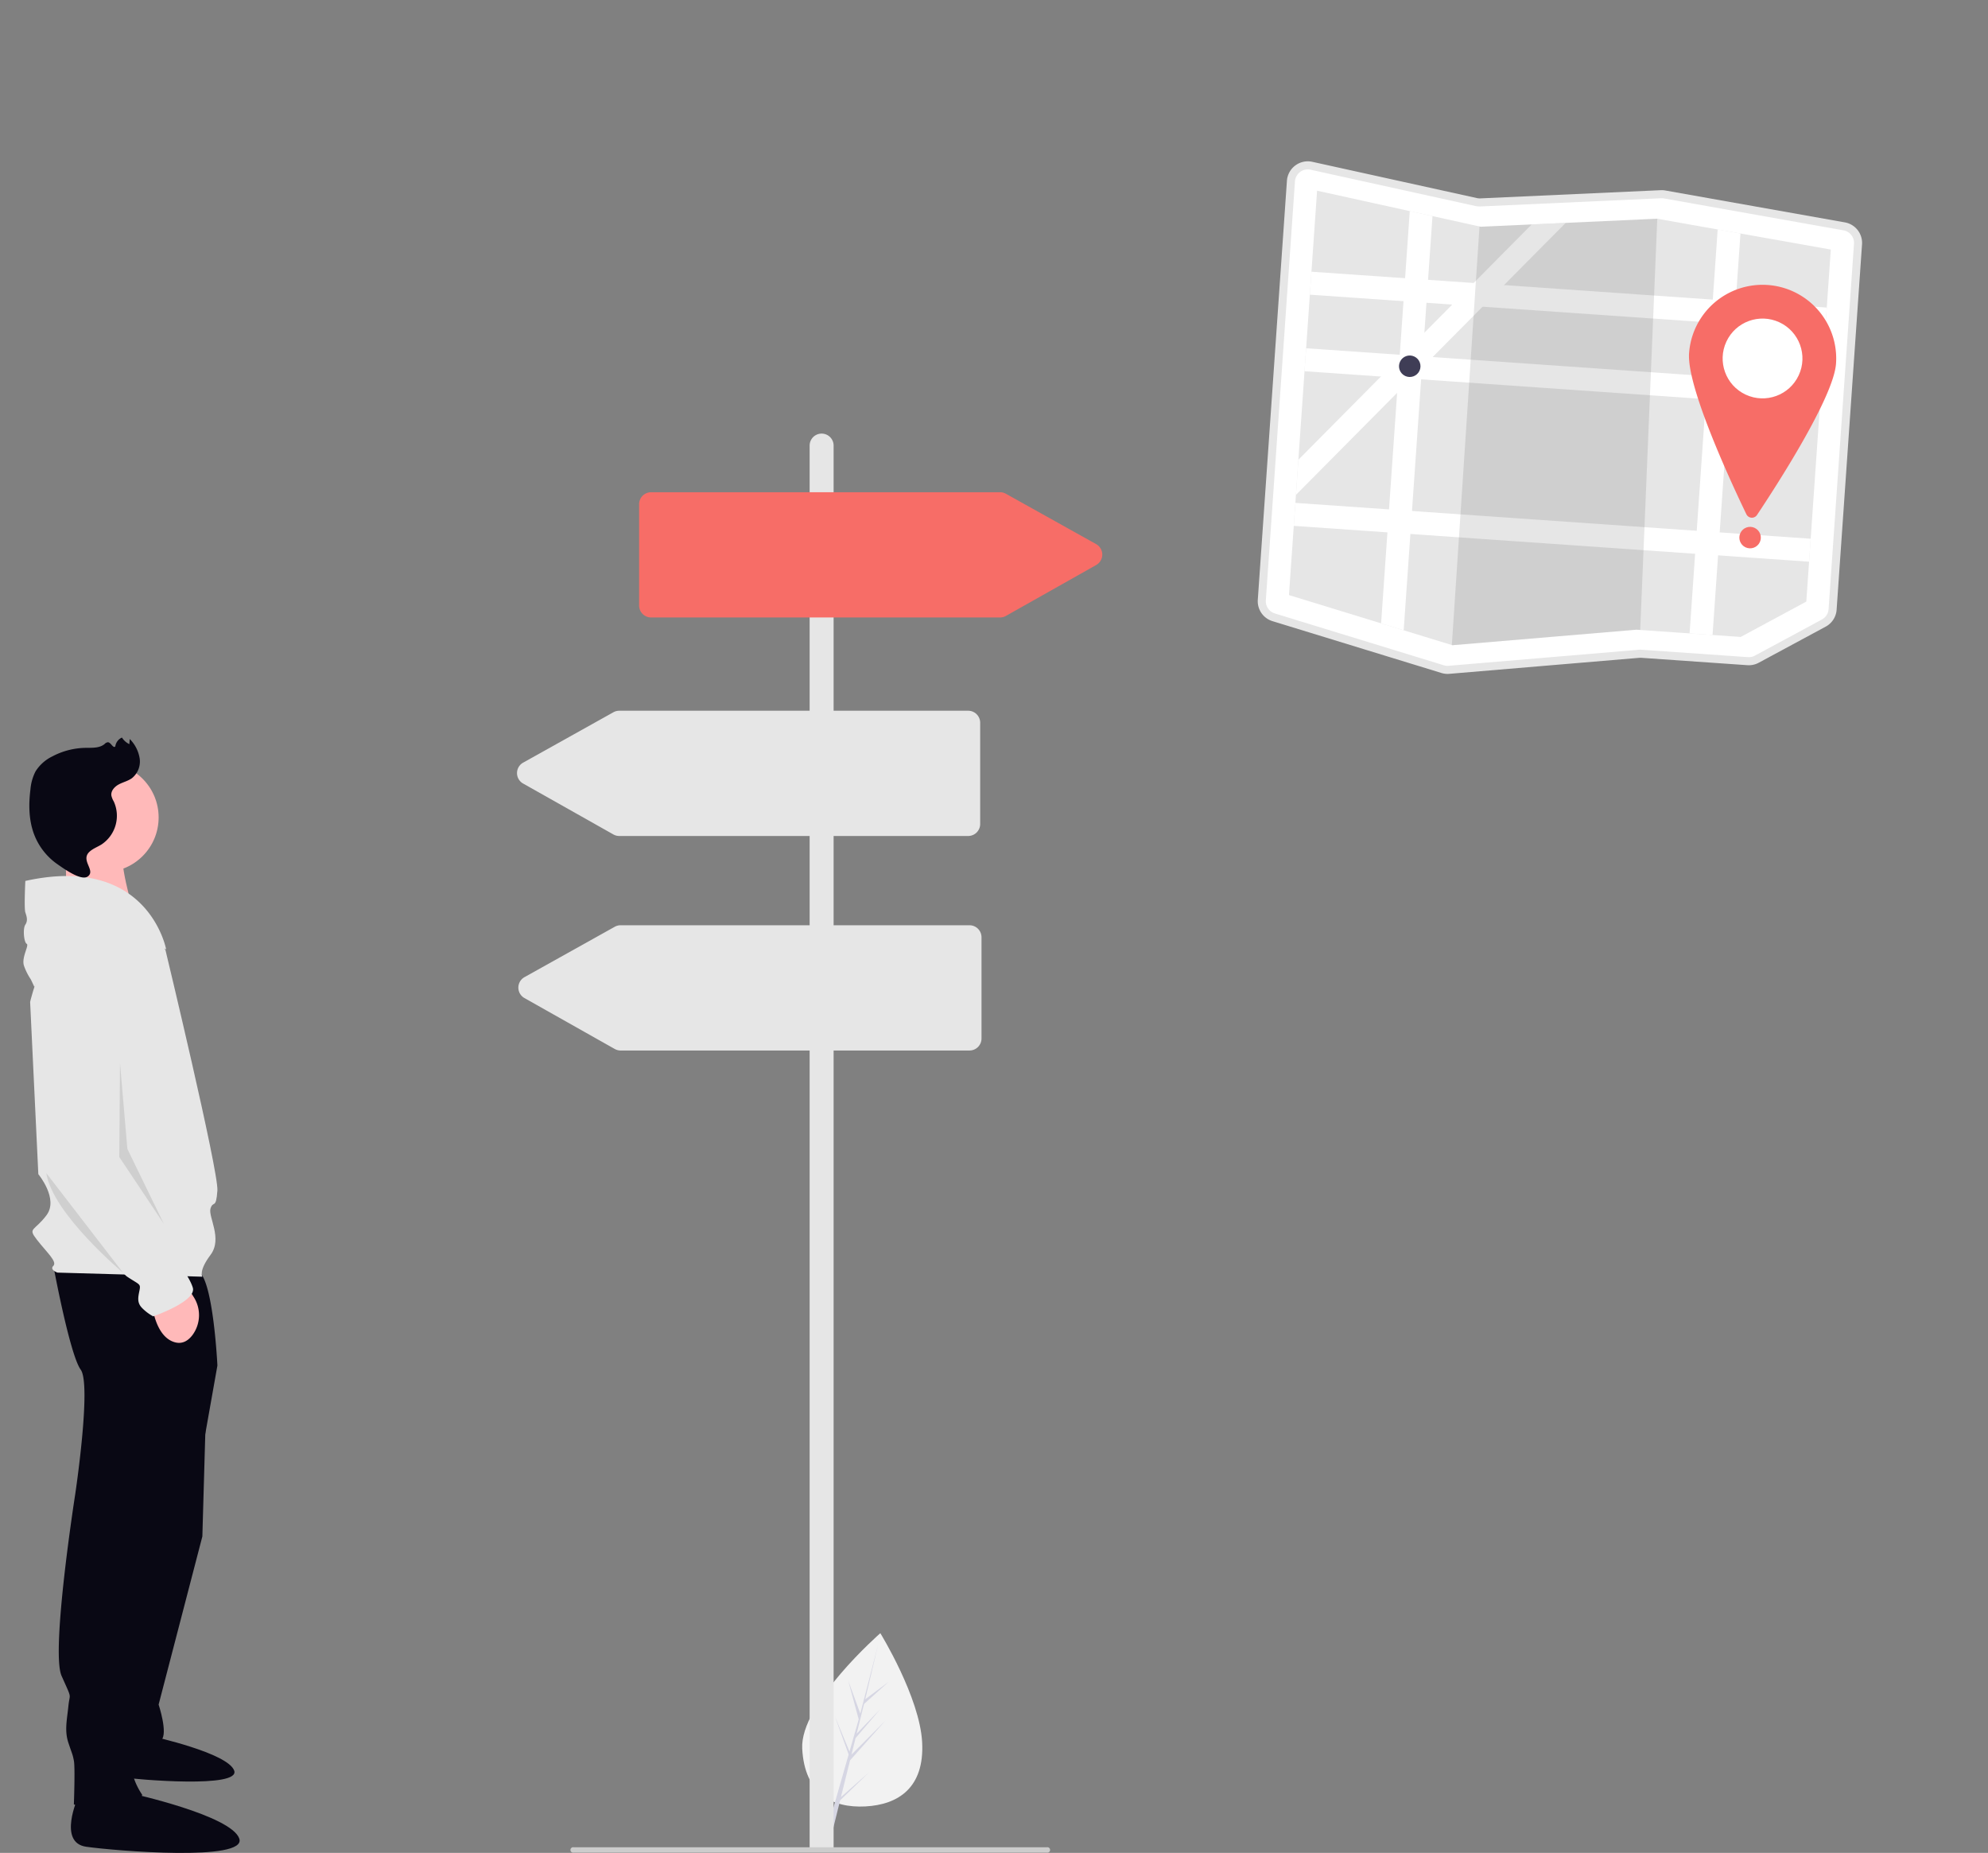 <svg xmlns="http://www.w3.org/2000/svg" width="799.88" height="745.456" viewBox="0 0 799.88 745.456" xmlns:xlink="http://www.w3.org/1999/xlink" role="img" artist="Katerina Limpitsouni" source="https://undraw.co/">
  <rect x="0" y="0" width="799.88" height="745.456" fill="#808080" stroke="none"/>
  <g id="Group_119" data-name="Group 119" transform="translate(-745.929 -179.752)">
    <g id="Group_118" data-name="Group 118" transform="translate(0 -51.532)">
      <path id="Path_1863-1690" data-name="Path 1863" d="M48.324,44.737c0,18.2-10.818,24.551-24.162,24.551S0,62.934,0,44.737,33.817,0,33.817,0,48.324,26.541,48.324,44.737Z" transform="translate(1066.363 890.107) rotate(-3)" fill="#f2f2f2"/>
      <path id="Path_1864-1691" data-name="Path 1864" d="M9.711,63.113l.247-15.229,10.3-18.841L10,45.5l.111-6.848,7.1-13.631L10.138,36.835h0l.2-12.316,7.6-10.852L10.37,22.583,10.495,0,9.709,29.9l.065-1.233L2.046,16.834l7.6,14.2L8.93,44.785l-.021-.365L0,31.972,8.881,45.709l-.09,1.72-.016.026.007.141-1.827,34.9H9.4l.293-18.025,8.86-13.7Z" transform="translate(1089.015 890.604) rotate(13)" fill="#d6d6e3"/>
      <g id="Group_116" data-name="Group 116" transform="translate(1297.029 231.285) rotate(25)">
        <path id="Path_1830-1692" data-name="Path 1830" d="M141.344,231.136a7.549,7.549,0,0,1-1.676.432l-70.4,9.828a7.577,7.577,0,0,1-8.155-4.807L.507,78.9A7.609,7.609,0,0,1,5.952,68.744h0L72.16,53.969a6.045,6.045,0,0,0,1.47-.538l64.4-33.668a7.541,7.541,0,0,1,1.565-.609L210.46.261a7.594,7.594,0,0,1,9.063,4.623l52.84,137.5a7.572,7.572,0,0,1-1,7.275l-18.274,24.54a7.6,7.6,0,0,1-3.374,2.558L209.778,192.1a6.03,6.03,0,0,0-.83.395L142.4,230.635A7.612,7.612,0,0,1,141.344,231.136Z" transform="translate(0.811 0.812)" fill="#fff"/>
        <path id="Path_1831-1693" data-name="Path 1831" d="M161.668,9.508l-9,2.4L128.82,18.269l-.042.01L96.127,35.351,84.01,41.687l-.006,0L65.806,51.2l-.5.112L46.4,55.532l-9.137,2.043L0,65.89,58.5,218.118l38.4-5.359,9.416-1.317,20.069-2.8.233-.03,64.489-36.961,39.237-15.079,17.914-24.056L197.337,0Z" transform="translate(13.242 12.586)" fill="#e6e6e6"/>
        <rect id="Rectangle_427" data-name="Rectangle 427" width="207.84" height="9.261" transform="translate(24.964 108.973) rotate(-21.022)" fill="#fff"/>
        <rect id="Rectangle_428" data-name="Rectangle 428" width="207.84" height="9.261" transform="translate(36.038 137.79) rotate(-21.022)" fill="#fff"/>
        <rect id="Rectangle_429" data-name="Rectangle 429" width="207.84" height="9.261" transform="translate(58.408 196) rotate(-21.022)" fill="#fff"/>
        <path id="Path_1832-1694" data-name="Path 1832" d="M9,0,67.081,151.133l-8.644,3.323L0,2.4Z" transform="translate(165.91 22.093)" fill="#fff"/>
        <path id="Path_1833-1695" data-name="Path 1833" d="M57.2,0,45.276,33.184,41.141,44.7,31.494,71.554,29.427,77.3l-2.069,5.769L24.634,90.64,5.083,145.052,0,131.825,15.942,87.454l3.607-10.046.529-1.467,4.265-11.878,5.382-14.98,4.135-11.513L45.08,6.339l0,0Z" transform="translate(52.167 47.937)" fill="#fff"/>
        <path id="Path_1834-1696" data-name="Path 1834" d="M127.211,152.838l-1.407.54L61.315,190.34l-.234.029L0,33.047l.5-.112,18.2-9.514,0,0,12.118-6.337L63.471.01,63.514,0Z" transform="translate(78.549 30.854)" opacity="0.1"/>
        <path id="Path_1835-1697" data-name="Path 1835" d="M142.445,232.705a8.393,8.393,0,0,1-1.855.478l-70.4,9.828a8.385,8.385,0,0,1-9.025-5.32L.56,80a8.421,8.421,0,0,1,6.026-11.24L72.794,53.989a5.265,5.265,0,0,0,1.271-.465l64.4-33.668a8.372,8.372,0,0,1,1.732-.674L211.062.289A8.4,8.4,0,0,1,221.091,5.4l52.84,137.5a8.38,8.38,0,0,1-1.106,8.051l-18.274,24.539a8.408,8.408,0,0,1-3.733,2.831L210.88,193.668a5.229,5.229,0,0,0-.718.341L143.614,232.15A8.414,8.414,0,0,1,142.445,232.705ZM6.563,72.151a5.177,5.177,0,0,0-2.973,6.688l60.6,157.689a5.154,5.154,0,0,0,5.548,3.27l70.4-9.828a5.2,5.2,0,0,0,1.859-.635l66.549-38.141a8.442,8.442,0,0,1,1.166-.554l39.937-15.348a5.171,5.171,0,0,0,2.3-1.74l18.274-24.539a5.15,5.15,0,0,0,.68-4.949l-52.84-137.5A5.166,5.166,0,0,0,211.9,3.424L141.029,22.317a5.334,5.334,0,0,0-1.064.414L75.568,56.4a8.563,8.563,0,0,1-2.067.756L7.293,71.931a5.152,5.152,0,0,0-.731.221Z" transform="translate(0 0)" fill="#e6e6e6"/>
        <path id="Path_1836-1698" data-name="Path 1836" d="M9.137,0,69.054,155.911l-9.415,1.316L0,2.043Z" transform="translate(50.507 68.118)" fill="#fff"/>
        <circle id="Ellipse_373" data-name="Ellipse 373" cx="4.322" cy="4.322" r="4.322" transform="translate(72.555 122.406)" fill="#3f3d56"/>
        <circle id="Ellipse_374" data-name="Ellipse 374" cx="4.322" cy="4.322" r="4.322" transform="translate(225.799 127.012)" fill="#F76D67"/>
        <path id="Path_1837-1699" data-name="Path 1837" d="M57.309,19.013c4.905,12.764-1,55.063-3.074,68.641a2.468,2.468,0,0,1-4,1.538C39.6,80.5,6.886,53.04,1.98,40.276A29.637,29.637,0,0,1,57.309,19.013Z" transform="translate(174.562 34.259)" fill="#F76D67"/>
        <circle id="Ellipse_375" data-name="Ellipse 375" cx="16.053" cy="16.053" r="16.053" transform="translate(188.154 47.85)" fill="#fff"/>
      </g>
      <path id="Path_1843-1700" data-name="Path 1843" d="M815.13,754.1h-9.649V188.574a4.824,4.824,0,1,1,9.649,0Z" transform="translate(266.208 221.979)" fill="#e6e6e6"/>
      <path id="Path_1844-1701" data-name="Path 1844" d="M930.357,716.394h-190.3a1.1,1.1,0,1,1,0-2.144h190.3a1.1,1.1,0,1,1,0,2.144Z" transform="translate(236.736 260.218)" fill="#ccc"/>
      <path id="Path_1845-1702" data-name="Path 1845" d="M886.695,256.138H746.306a4.83,4.83,0,0,1-4.824-4.824V210.574a4.83,4.83,0,0,1,4.824-4.824h140.4a4.835,4.835,0,0,1,2.351.612l36.306,20.261a4.824,4.824,0,0,1,.019,8.415l-36.316,20.478A4.838,4.838,0,0,1,886.695,256.138Z" transform="translate(261.595 223.564)" fill="#F76D67"/>
      <path id="Path_1846-1703" data-name="Path 1846" d="M877.187,338.138H736.8a4.836,4.836,0,0,1-2.369-.622l-36.316-20.478a4.824,4.824,0,0,1,.019-8.415l36.306-20.261a4.834,4.834,0,0,1,2.351-.612h140.4a4.83,4.83,0,0,1,4.824,4.824v40.739a4.83,4.83,0,0,1-4.824,4.824Z" transform="translate(258.292 229.475)" fill="#e6e6e6"/>
      <path id="Path_1847-1704" data-name="Path 1847" d="M877.687,418.638H737.3a4.836,4.836,0,0,1-2.369-.622l-36.316-20.478a4.824,4.824,0,0,1,.019-8.415l36.306-20.261a4.834,4.834,0,0,1,2.351-.612h140.4a4.83,4.83,0,0,1,4.824,4.824v40.739a4.83,4.83,0,0,1-4.824,4.824Z" transform="translate(258.328 235.278)" fill="#e6e6e6"/>
      <g id="Group_117" data-name="Group 117" transform="translate(745.929 517.225)">
        <path id="Path_1871-1705" data-name="Path 1871" d="M377.224,594.882l-1.65,57.747-17.6,67.647s3.85,11.549,1.1,14.3-15.4,7.7-15.4,7.7l10.449-144.093Z" transform="translate(-294.154 -320.443)" fill="#090814"/>
        <path id="Path_1872-1706" data-name="Path 1872" d="M336.774,779.59s-6.276,13.807,2.51,15.063,49.372,4.6,46.862-2.51-33.054-13.807-33.054-13.807Z" transform="translate(-291.913 -365.739)" fill="#090814"/>
        <path id="Path_1873-1707" data-name="Path 1873" d="M306.431,526.908s6.6,35.748,11,41.8-2.2,50.047-2.2,50.047-9.9,63.247-5.5,73.146,3.3,6.6,2.75,12.1-1.65,9.9,0,14.849,1.65,4.4,2.2,7.15,0,17.6,0,17.6,23.649,8.25,27.5-3.85c0,0-5.5-7.7-3.85-13.749a73.245,73.245,0,0,0,2.75-18.7V695.749l25.3-94.6,6.05-34.1s-1.65-34.648-7.7-37.948S306.431,526.908,306.431,526.908Z" transform="translate(-284.957 -303.616)" fill="#090814"/>
        <path id="Path_1874-1708" data-name="Path 1874" d="M318.64,810.507s-8.25,18.149,3.3,19.8,64.9,6.05,61.6-3.3-43.448-18.149-43.448-18.149Z" transform="translate(-287.267 -373.276)" fill="#090814"/>
        <circle id="Ellipse_383" data-name="Ellipse 383" cx="21.999" cy="21.999" r="21.999" transform="translate(19.829 20.925)" fill="#ffb9b9"/>
        <path id="Path_1875-1709" data-name="Path 1875" d="M312.932,300.054l.41,28.094,26.971.091s-6.845-21.993-3.779-26.592S312.932,300.054,312.932,300.054Z" transform="translate(-286.563 -247.409)" fill="#ffb9b9"/>
        <path id="Path_1876-1710" data-name="Path 1876" d="M348.463,352.737s-19.249-24.749-34.1-14.3-20.349,35.2-20.349,35.2l3.3,69.3s8.25,9.9,3.3,16.5-7.7,4.95-3.85,9.9,8.25,8.8,6.6,10.45,1.65,2.75,1.65,2.75l58.3,1.65s-1.65-2.2,3.3-8.8-1.1-15.4,0-18.7,2.2.55,2.75-7.15S348.463,352.737,348.463,352.737Z" transform="translate(-281.892 -256.489)" fill="#e6e6e6"/>
        <path id="Path_1877-1711" data-name="Path 1877" d="M359.011,544.88s1.1,13.749,9.35,15.949c3.094.825,5.414-.748,7.106-3.036a13.506,13.506,0,0,0,.432-15.153l-2.038-3.26Z" transform="translate(-297.94 -306.739)" fill="#ffb9b9"/>
        <path id="Path_1878-1712" data-name="Path 1878" d="M291.2,320.741s-.55,11,0,12.649,1.1,3.3,0,4.95-.55,7.15.55,7.7-2.2,5.5-1.1,8.8a23.858,23.858,0,0,0,2.75,5.5c.55,1.1,1.436,3.071,1.436,3.071S311,328.991,324.2,337.24s23.649,11,23.649,11S340.7,309.742,291.2,320.741Z" transform="translate(-281.006 -252.267)" fill="#e6e6e6"/>
        <path id="Path_1879-1713" data-name="Path 1879" d="M317.277,355.3s-17.6,1.65-16.5,24.749-1.65,59.4-1.65,59.4,30.249,46.2,35.2,49.5,5.5,2.75,4.95,5.5-1.1,4.95,1.1,7.15a18.992,18.992,0,0,0,4.4,3.3s17.6-6.05,15.949-11.549-9.35-14.3-9.35-14.3-13.2-21.449-13.749-24.749-.55-2.75-2.2-4.4-6.05-8.25-6.05-11.549V427.9l4.611-55.842a16.189,16.189,0,0,0-4.293-12.537A14.007,14.007,0,0,0,317.277,355.3Z" transform="translate(-283.154 -261.256)" fill="#e6e6e6"/>
        <path id="Path_1881-1714" data-name="Path 1881" d="M302.68,477.514l30.873,40.065S305.125,493.815,302.68,477.514Z" transform="translate(-284.031 -291.464)" opacity="0.1"/>
        <path id="Path_1882-1715" data-name="Path 1882" d="M98.617,359.249l-.292,37.838,17.931,26.9-14.671-30.157Z" transform="translate(-50.335 -217.557)" opacity="0.1"/>
        <path id="Path_1412-1716" data-name="Path 1412" d="M41.151,7.3c-1.844.11-3.644-.513-5.476-.756A13.859,13.859,0,0,0,20.862,16.879a7.929,7.929,0,0,1-.758,2.469c-1.008,1.646-3.3,1.96-5.2,1.582s-3.687-1.264-5.615-1.366a8.6,8.6,0,0,0-7.42,4.2,14.241,14.241,0,0,0-1.821,8.6l1.427-1.5a7.248,7.248,0,0,1,.646,3.939A4.571,4.571,0,0,0,6.453,33.7c1.258-.134.309,2.334,1.243,3.187a2.162,2.162,0,0,0,1.521.285c2.677-.026,4.842,2.022,6.951,3.67A29.539,29.539,0,0,0,28.645,46.53a16.413,16.413,0,0,0,9.1-.441A19.445,19.445,0,0,0,43.9,41.728c4.488-4.315,8.462-9.385,10.329-15.325a25.8,25.8,0,0,0,.124-14.959C53.595,8.9,51.328.209,48.008.007,43.838-.248,46.342,6.993,41.151,7.3Z" transform="matrix(-0.777, 0.629, -0.629, -0.777, 72.602, 36.494)" fill="#090814"/>
      </g>
    </g>
  </g>
</svg>